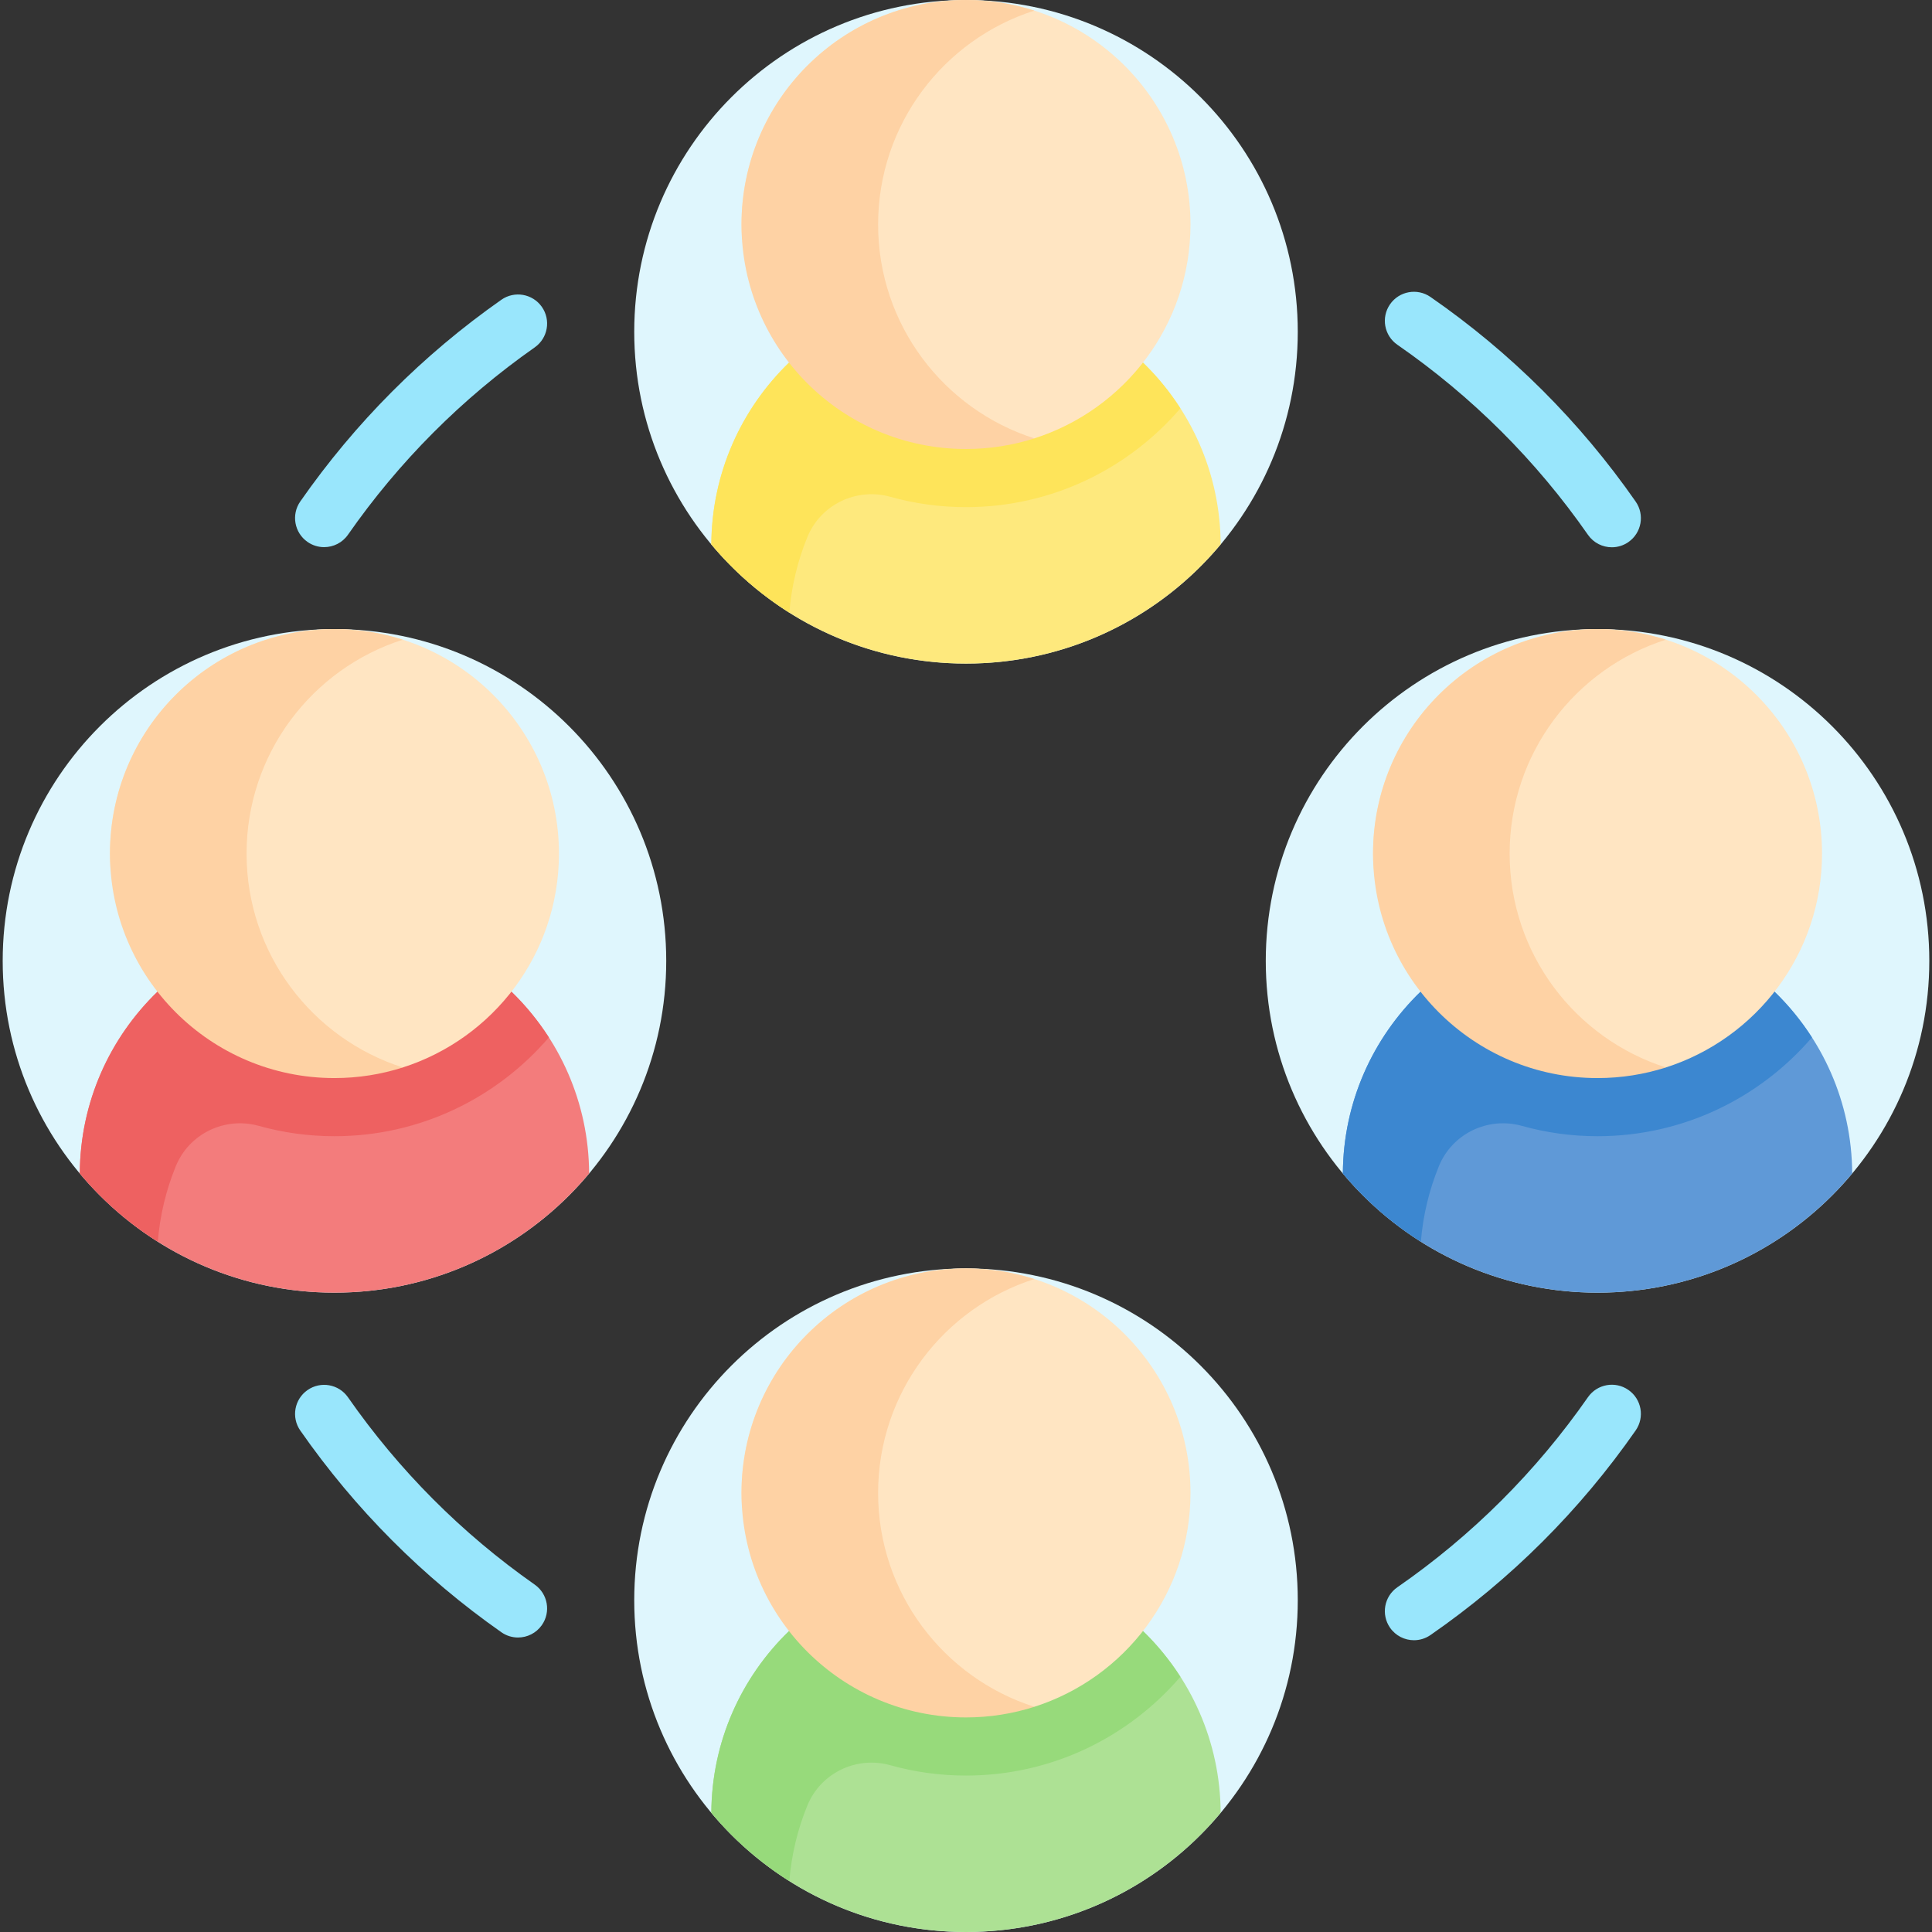 <svg id="Capa_1" enable-background="new 0 0 498.42 498.42" height="512" viewBox="0 0 498.42 498.42" width="512" xmlns="http://www.w3.org/2000/svg"><rect x="0" y="0" width="498.42" height="498.42" fill="#333333" stroke="none"/><g><g id="XMLID_499_"><g><path d="m249.21 0c47.27 0 85.59 38.32 85.59 85.6 0 47.27-38.32 85.59-85.59 85.59s-85.59-38.32-85.59-85.59c0-47.28 38.32-85.6 85.59-85.6z" fill="#dff6fd"/></g></g><g><path d="m314.91 140.44c-15.69 18.8-39.3 30.75-65.7 30.75s-50.01-11.95-65.7-30.75c.09-18.41 7.77-35.02 20.05-46.9l22.92-16.16h48.36l20.02 16.16c12.28 11.88 19.96 28.49 20.05 46.9z" fill="#fee97d"/></g><path d="m294.86 93.54-20.02-16.16h-38.957l-20.957 8.146-11.366 8.014c-12.28 11.88-19.96 28.49-20.05 46.9 5.733 6.87 12.527 12.819 20.125 17.61.552-6.844 2.155-13.389 4.644-19.478 3.441-8.416 12.662-12.852 21.419-10.405 6.21 1.735 12.753 2.666 19.512 2.666 22.105 0 41.928-9.9 55.311-25.484-2.763-4.302-6.002-8.269-9.661-11.809z" fill="#fee45a"/><path d="m249.21.004c-31.986 0-57.915 25.929-57.915 57.915 0 1.3.058 2.587.143 3.866l4.543-1.923 9.135 26.796 36.744 23.143 15.428 3.293h9.543c23.367-7.457 40.293-29.336 40.293-55.176.001-31.984-25.928-57.914-57.914-57.914z" fill="#ffe5c2"/><path d="m226.536 57.919c0-25.84 16.942-47.724 40.31-55.181-5.557-1.773-11.491-2.734-17.636-2.734-31.986 0-57.915 25.929-57.915 57.915 0 31.985 25.929 57.915 57.915 57.915 6.145 0 12.079-.966 17.636-2.739-23.368-7.456-40.31-29.335-40.31-55.176z" fill="#fed2a4"/><g id="XMLID_501_"><g><path d="m412.134 162.29c47.27 0 85.59 38.32 85.59 85.6 0 47.27-38.32 85.59-85.59 85.59s-85.59-38.32-85.59-85.59c0-47.28 38.32-85.6 85.59-85.6z" fill="#dff6fd"/></g></g><g><path d="m477.834 302.73c-15.69 18.8-39.3 30.75-65.7 30.75s-50.01-11.95-65.7-30.75c.09-18.41 7.77-35.02 20.05-46.9l22.92-16.16h48.36l20.02 16.16c12.28 11.88 19.96 28.49 20.05 46.9z" fill="#5f99d7"/></g><path d="m457.784 255.83-20.02-16.16h-38.957l-20.957 8.146-11.366 8.014c-12.28 11.88-19.96 28.49-20.05 46.9 5.733 6.87 12.527 12.819 20.125 17.61.552-6.844 2.155-13.389 4.644-19.478 3.441-8.416 12.662-12.852 21.419-10.405 6.21 1.735 12.753 2.666 19.512 2.666 22.105 0 41.928-9.9 55.311-25.484-2.763-4.302-6.002-8.27-9.661-11.809z" fill="#3c87d0"/><path d="m412.134 162.294c-31.986 0-57.915 25.929-57.915 57.915 0 1.3.058 2.587.143 3.866l4.543-1.923 9.135 26.796 36.744 23.143 15.428 3.293h9.543c23.367-7.457 40.293-29.336 40.293-55.176.001-31.985-25.928-57.914-57.914-57.914z" fill="#ffe5c2"/><path d="m389.46 220.209c0-25.84 16.942-47.724 40.31-55.181-5.557-1.773-11.491-2.734-17.636-2.734-31.986 0-57.915 25.929-57.915 57.915 0 31.985 25.929 57.915 57.915 57.915 6.145 0 12.079-.966 17.636-2.739-23.368-7.456-40.31-29.335-40.31-55.176z" fill="#fed2a4"/><g id="XMLID_504_"><g><path d="m249.21 327.23c47.27 0 85.59 38.32 85.59 85.6 0 47.27-38.32 85.59-85.59 85.59s-85.59-38.32-85.59-85.59c0-47.28 38.32-85.6 85.59-85.6z" fill="#dff6fd"/></g></g><g><path d="m314.91 467.67c-15.69 18.8-39.3 30.75-65.7 30.75s-50.01-11.95-65.7-30.75c.09-18.41 7.77-35.02 20.05-46.9l22.92-16.16h48.36l20.02 16.16c12.28 11.88 19.96 28.49 20.05 46.9z" fill="#ade194"/></g><path d="m294.86 420.77-20.02-16.16h-38.957l-20.957 8.146-11.366 8.014c-12.28 11.88-19.96 28.49-20.05 46.9 5.733 6.87 12.527 12.819 20.125 17.61.552-6.844 2.155-13.389 4.644-19.478 3.441-8.416 12.662-12.852 21.419-10.405 6.21 1.735 12.753 2.666 19.512 2.666 22.105 0 41.928-9.9 55.311-25.484-2.763-4.302-6.002-8.269-9.661-11.809z" fill="#97da7b"/><path d="m249.21 327.234c-31.986 0-57.915 25.929-57.915 57.915 0 1.3.058 2.587.143 3.866l4.543-1.923 9.135 26.796 36.744 23.143 15.428 3.293h9.543c23.367-7.457 40.293-29.336 40.293-55.176.001-31.984-25.928-57.914-57.914-57.914z" fill="#ffe5c2"/><path d="m226.536 385.149c0-25.84 16.942-47.724 40.31-55.181-5.557-1.773-11.491-2.734-17.636-2.734-31.986 0-57.915 25.929-57.915 57.915 0 31.985 25.929 57.915 57.915 57.915 6.145 0 12.079-.966 17.636-2.739-23.368-7.456-40.31-29.335-40.31-55.176z" fill="#fed2a4"/><g id="XMLID_506_"><g><path d="m86.286 162.29c47.27 0 85.59 38.32 85.59 85.6 0 47.27-38.32 85.59-85.59 85.59s-85.59-38.32-85.59-85.59c0-47.28 38.32-85.6 85.59-85.6z" fill="#dff6fd"/></g></g><g><path d="m151.986 302.73c-15.69 18.8-39.3 30.75-65.7 30.75s-50.01-11.95-65.7-30.75c.09-18.41 7.77-35.02 20.05-46.9l22.92-16.16h48.36l20.02 16.16c12.28 11.88 19.96 28.49 20.05 46.9z" fill="#f37c7c"/></g><path d="m131.936 255.83-20.02-16.16h-38.957l-20.957 8.146-11.366 8.014c-12.28 11.88-19.96 28.49-20.05 46.9 5.733 6.87 12.527 12.819 20.125 17.61.552-6.844 2.155-13.389 4.644-19.478 3.441-8.416 12.662-12.852 21.419-10.405 6.21 1.735 12.753 2.666 19.512 2.666 22.105 0 41.928-9.9 55.311-25.484-2.763-4.302-6.002-8.27-9.661-11.809z" fill="#ee6161"/><path d="m86.286 162.294c-31.986 0-57.915 25.929-57.915 57.915 0 1.3.058 2.587.143 3.866l4.543-1.923 9.135 26.796 36.744 23.143 15.428 3.293h9.543c23.367-7.457 40.293-29.336 40.293-55.176.001-31.985-25.929-57.914-57.914-57.914z" fill="#ffe5c2"/><path d="m63.611 220.209c0-25.84 16.942-47.724 40.31-55.181-5.557-1.773-11.491-2.734-17.636-2.734-31.986 0-57.915 25.929-57.915 57.915 0 31.985 25.929 57.915 57.915 57.915 6.145 0 12.079-.966 17.636-2.739-23.367-7.456-40.31-29.335-40.31-55.176z" fill="#fed2a4"/><g><g><path d="m415.825 141.186c-2.371 0-4.703-1.121-6.16-3.213-13.382-19.206-29.926-35.703-49.17-49.033-3.405-2.358-4.253-7.03-1.895-10.436 2.359-3.405 7.032-4.252 10.436-1.895 20.719 14.35 38.529 32.11 52.936 52.787 2.368 3.399 1.533 8.073-1.866 10.441-1.306.911-2.801 1.349-4.281 1.349z" fill="#99e6fc"/></g><g><path d="m364.772 423.147c-2.378 0-4.716-1.128-6.172-3.23-2.358-3.405-1.51-8.077 1.895-10.436 19.245-13.33 35.788-29.827 49.17-49.033 2.368-3.397 7.043-4.232 10.441-1.865 3.398 2.368 4.234 7.042 1.866 10.441-14.407 20.677-32.217 38.438-52.936 52.787-1.303.902-2.791 1.336-4.264 1.336z" fill="#99e6fc"/></g><g><path d="m133.64 422.447c-1.488 0-2.991-.441-4.301-1.361-20.26-14.215-37.711-31.721-51.869-52.03-2.369-3.398-1.534-8.073 1.864-10.441 3.397-2.37 8.072-1.536 10.442 1.863 13.15 18.865 29.36 35.126 48.178 48.329 3.391 2.379 4.211 7.057 1.832 10.447-1.46 2.08-3.785 3.193-6.146 3.193z" fill="#99e6fc"/></g><g><path d="m83.616 141.154c-1.48 0-2.976-.438-4.283-1.349-3.398-2.368-4.232-7.043-1.864-10.441 14.158-20.31 31.608-37.815 51.869-52.03 3.389-2.378 8.067-1.56 10.447 1.832 2.379 3.391 1.559 8.068-1.832 10.447-18.818 13.203-35.028 29.464-48.178 48.329-1.458 2.091-3.789 3.212-6.159 3.212z" fill="#99e6fc"/></g></g></g></svg>